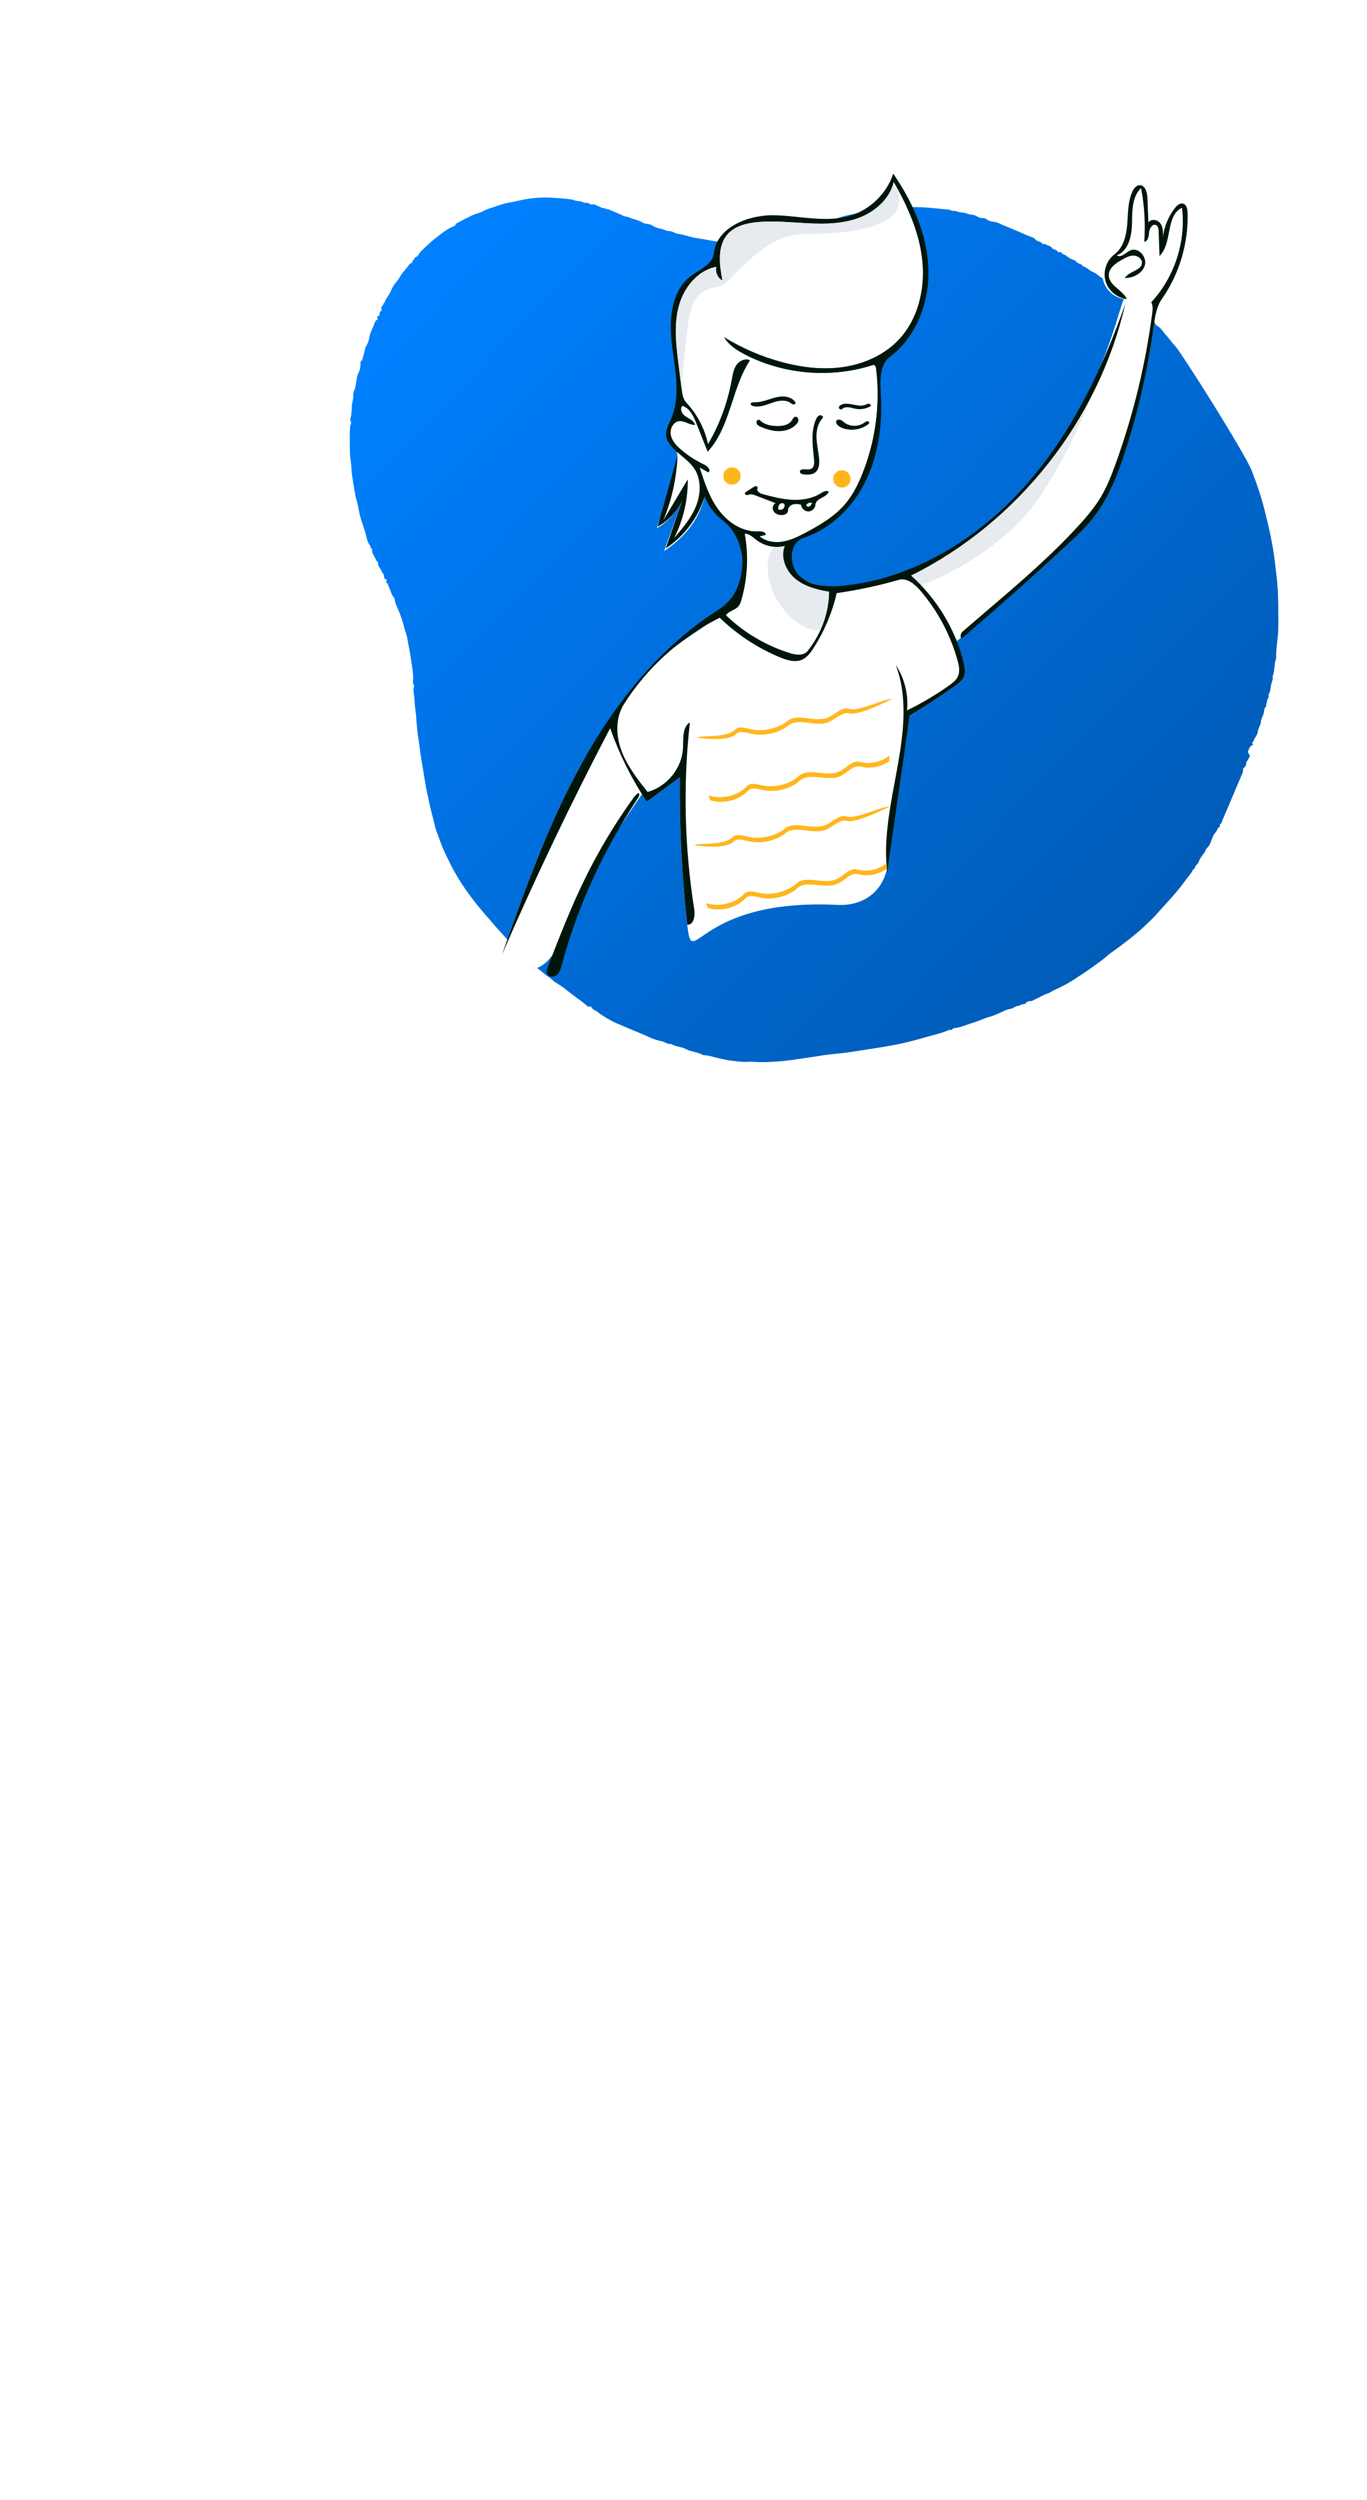 <svg width="315" height="576" viewBox="0 0 315 576" fill="none" xmlns="http://www.w3.org/2000/svg">
<g filter="url(#filter0_d)">
<path fill-rule="evenodd" clip-rule="evenodd" d="M136.148 215.815C135.839 216.003 135.44 215.941 135.202 215.668C133.774 214.417 132.162 213.407 130.694 212.204C129.91 211.552 129.073 210.964 128.193 210.448C127.55 210.077 127.066 209.497 126.45 209.074L126.279 208.963C125.525 208.503 124.913 207.838 124.186 207.321C123.573 206.885 123.132 206.238 122.518 205.771C121.632 205.081 120.781 204.346 119.969 203.57C119.389 203.136 118.892 202.6 118.505 201.987C118.418 201.812 118.258 201.775 118.142 201.667C117.631 201.218 117.147 200.739 116.694 200.231C115.765 199.13 114.731 198.118 113.82 197.005C113.16 196.196 112.454 195.431 111.771 194.644C111.115 193.887 110.473 193.116 109.846 192.333C108.372 190.504 107.006 188.591 105.756 186.602C104.796 185.034 103.926 183.412 103.149 181.745C102.465 180.42 101.87 179.051 101.368 177.646C101.003 176.512 100.472 175.425 100.217 174.279C99.975 173.197 99.674 172.123 99.407 171.055C98.79 168.584 98.273 166.095 97.857 163.589C97.61 162.114 97.394 160.624 97.124 159.158C96.808 157.438 96.69 155.696 96.38 153.976C96.199 152.968 96.145 151.902 96.026 150.868C95.911 149.867 95.937 148.856 95.759 147.863C95.617 146.866 95.525 145.863 95.484 144.857C95.415 143.923 95.124 142.941 95.432 141.984C94.949 141.313 95.281 140.537 95.203 139.818C95.125 139.099 95.094 138.367 94.975 137.668C94.852 136.948 94.746 136.21 94.644 135.494C94.438 134.04 94.093 132.615 93.885 131.17C93.757 130.288 93.374 129.509 93.174 128.663C92.783 127.044 92.231 125.468 91.528 123.958C91.233 123.357 91.032 122.715 90.93 122.054C90.866 121.55 90.396 121.336 90.258 120.877C90.035 120.134 89.686 119.43 89.405 118.705C89.355 118.458 89.177 118.258 88.938 118.181L89.13 117.544C89.028 117.284 88.922 117.592 88.782 117.51C88.639 117.223 88.41 116.95 88.451 116.559C88.49 116.192 88.073 116.083 87.984 115.741C87.788 114.997 86.966 114.491 87.139 113.59C86.574 113.079 86.383 112.339 85.999 111.716C85.796 111.426 85.704 111.073 85.736 110.722L85.746 110.641C85.81 110.297 85.133 110.258 85.395 109.819C84.513 108.877 84.47 107.582 84.116 106.454C83.548 104.644 82.839 102.866 82.575 100.947C82.442 99.987 82.027 99.028 81.873 98.052C81.529 95.859 81.034 93.686 80.952 91.451C80.919 90.528 80.68 89.612 80.656 88.688L80.627 87.62C80.588 86.017 80.565 84.414 80.645 82.811C80.606 82.44 80.672 82.065 80.836 81.729C81.076 81.356 80.672 81.019 80.707 80.609C80.746 80.122 81.017 79.702 80.97 79.169C80.943 78.876 81.098 78.439 81.068 78.098C80.972 76.991 81.522 75.964 81.4 74.86C81.423 74.445 81.538 74.041 81.737 73.677C82.178 72.422 82.021 71.033 82.632 69.84C82.924 69.249 83.074 68.6 83.072 67.942L83.067 67.688C83.065 67.5 83.074 67.319 83.184 67.212C83.648 66.766 83.633 66.136 83.826 65.599C84.033 65.023 84.038 64.382 84.323 63.809C84.672 63.26 84.92 62.653 85.057 62.017C85.158 60.916 85.695 60.006 86.096 59.038C86.296 58.554 86.309 57.939 86.928 57.662C87.243 57.521 86.645 57.034 87.096 56.826L87.149 56.805C87.474 56.69 87.509 56.419 87.482 56.081C87.458 55.772 88.009 55.659 87.915 55.331C87.821 55.003 87.832 54.552 88.014 54.527C88.469 54.461 88.114 53.916 88.491 53.89C88.53 53.877 88.56 53.847 88.574 53.808C88.897 52.696 89.79 51.894 90.17 50.793C90.425 50.14 90.802 49.542 91.28 49.029C91.69 48.525 92.057 47.988 92.379 47.423C92.962 46.481 93.803 45.757 94.37 44.817C94.524 44.563 95.214 44.779 94.954 44.155C95.391 44.083 95.341 43.633 95.554 43.396C95.772 43.226 96.014 43.091 96.274 42.996C96.531 42.422 96.921 41.918 97.41 41.523C98.305 40.607 99.257 39.748 100.26 38.951L101.088 38.298C102.194 37.427 103.326 36.584 104.669 36.086C105.015 35.958 104.934 35.585 105.224 35.442C106.912 34.602 108.508 33.592 110.354 33.054C111.126 32.829 111.845 32.314 112.636 32.077C114.223 31.602 115.734 30.916 117.412 30.666C118.405 30.519 119.412 30.208 120.425 30.032C122.517 29.607 124.652 29.436 126.785 29.521L128.095 29.605C129.26 29.68 130.424 29.765 131.583 29.937C132.132 30.019 132.625 30.284 133.136 30.31C133.634 30.334 134.121 30.461 134.567 30.683C134.921 30.853 135.292 30.588 135.662 30.831C135.936 31.078 136.311 31.174 136.668 31.091L136.738 31.073C136.948 30.996 137.285 31.265 137.563 31.382C137.975 31.515 138.371 31.691 138.746 31.906C139.031 32.105 139.508 31.713 139.638 32.242C140.084 32.006 140.417 32.334 140.783 32.476L140.833 32.494C141.201 32.618 141.552 32.793 141.911 32.945L143.105 33.452C143.439 33.653 143.803 33.799 144.183 33.886C144.889 33.927 145.448 34.361 146.129 34.493C146.881 34.697 147.605 34.994 148.284 35.376C148.897 35.668 149.6 35.526 150.211 35.884C150.785 36.275 151.434 36.542 152.117 36.669C152.818 36.738 153.403 37.188 154.029 37.226L154.146 37.228C154.947 37.211 155.484 37.783 156.183 37.86C157.706 38.027 159.124 38.672 160.615 38.868C162.496 39.115 164.335 39.595 166.238 39.752C167.476 39.854 168.721 39.917 169.96 40.02C171.2 40.074 172.443 40.023 173.675 39.867C175.218 39.713 176.746 39.435 178.245 39.036C179.757 38.651 181.194 38.041 182.694 37.635C183.379 37.449 184.013 37.142 184.709 36.975C185.457 36.797 186.137 36.325 186.885 36.144C188.76 35.689 190.479 34.731 192.413 34.485C194.641 33.513 197.079 33.343 199.392 32.69C200.468 32.386 201.621 32.364 202.745 32.224L202.986 32.193C204.976 31.915 206.981 31.839 208.987 31.745C210.826 31.673 212.669 31.722 214.502 31.892C215.822 32.004 217.137 32.179 218.458 32.266C218.994 32.301 219.443 32.763 220.014 32.535C221.114 33.054 222.394 32.886 223.484 33.445C224.29 33.353 224.961 33.761 225.629 34.093C226.138 34.348 226.703 34.106 227.205 34.437C227.654 34.782 228.186 35.003 228.748 35.077C229.698 35.098 230.443 35.58 231.254 35.908C233.139 36.672 235.01 37.467 236.869 38.295C237.477 38.567 238.203 38.632 238.663 39.216C239.066 39.728 239.868 39.593 240.25 40.181C240.389 40.395 240.671 40.078 240.905 40.262C241.361 40.622 242.04 40.558 242.425 41.13C242.71 41.554 243.412 41.425 243.721 41.93L243.761 42.003C243.933 42.361 244.667 41.719 244.72 42.457C245.429 42.639 245.956 43.137 246.549 43.519C247.04 43.834 247.688 43.819 248.085 44.366C248.424 44.833 249.245 44.678 249.495 45.332C250.358 45.491 250.881 46.252 251.675 46.567C252.271 46.842 252.828 47.195 253.33 47.618C254.137 48.231 254.961 48.821 255.797 49.389C256.096 49.598 256.383 49.823 256.657 50.064C256.811 50.195 256.813 50.426 257.05 50.524C258.545 51.143 259.693 52.282 260.882 53.311C261.571 53.837 262.216 54.418 262.812 55.046L263.009 55.258C263.179 55.466 263.581 55.625 263.715 55.896C264.089 56.652 264.767 57.109 265.363 57.628L265.461 57.716C265.798 58.004 266.091 58.339 266.331 58.712C266.377 58.783 266.376 58.919 266.433 58.944C267.492 59.413 267.992 60.446 268.725 61.236C269.435 61.999 270.003 62.895 270.73 63.638C272.196 65.136 286.989 88.614 288.454 92.474L288.873 93.578C289.291 94.685 289.701 95.797 290.06 96.921L290.367 97.878C290.672 98.837 290.969 99.801 291.211 100.771L291.535 102.066C292.18 104.656 292.8 107.255 293.254 109.892C293.659 112.245 293.921 114.61 294.188 116.978C294.359 118.499 294.462 120.014 294.506 121.54C294.577 123.979 294.593 126.418 294.555 128.857C294.515 131.154 293.984 133.397 294.069 135.689C293.519 136.99 293.847 138.467 293.254 139.76C293.399 140.475 293.045 141.128 292.904 141.783C292.759 142.459 292.786 143.199 292.393 143.841C292.213 144.133 292.434 144.56 292.211 144.915C291.984 145.203 291.897 145.578 291.975 145.937C291.476 146.068 291.969 146.492 291.724 146.761C291.459 147.053 291.3 147.425 291.27 147.817C291.252 148.705 290.614 149.416 290.564 150.212C290.514 151.026 290.001 151.634 289.876 152.35L289.857 152.485C289.76 153.436 288.965 154.026 288.786 154.91C288.77 154.988 288.574 155.027 288.459 155.087C288.456 155.292 288.685 155.286 288.814 155.469C288.526 155.642 288.263 155.855 288.033 156.1C287.829 156.456 287.662 156.832 287.535 157.222L288.026 158.155C287.709 158.584 287.715 159.026 287.337 159.339C287.172 159.476 287.162 159.981 287.085 160.318C286.984 160.76 286.365 160.925 286.441 161.301C286.476 161.725 286.366 162.149 286.128 162.502C284.672 165.973 283.201 169.439 281.716 172.898C281.558 173.269 281.55 173.769 281.035 173.912C281.459 174.54 280.611 174.584 280.523 175.008C280.387 175.394 280.167 175.745 279.879 176.037C279.446 176.601 279.28 177.367 278.972 178.034C278.836 178.521 278.565 178.959 278.192 179.299C277.818 179.571 277.763 180.151 277.443 180.569C277.008 181.067 276.642 181.62 276.354 182.214C276.221 182.654 275.967 183.048 275.621 183.351C275.32 183.585 275.425 184.199 274.898 184.322C274.618 185.107 274.022 185.671 273.54 186.317L273.451 186.439C272.253 188.108 270.956 189.703 269.567 191.216C268.409 192.492 267.274 193.787 266.104 195.052C265.724 195.459 265.326 195.862 264.92 196.241C263.496 197.647 261.995 198.974 260.424 200.214C259 201.276 257.622 202.404 256.147 203.407C255.363 203.94 254.674 204.643 253.902 205.22C252.082 206.583 250.229 207.894 248.309 209.11C246.668 210.247 244.921 211.221 243.092 212.021C242.599 212.213 242.163 212.546 241.681 212.771C241.108 212.966 240.551 213.203 240.012 213.477C239.367 213.901 238.629 214.113 237.985 214.497C237.485 214.796 236.829 214.46 236.4 215.079C236.087 215.529 235.271 215.2 234.885 215.723C234.098 215.611 233.6 216.305 232.845 216.429L232.746 216.442C231.961 216.515 231.216 217.007 230.454 217.315C229.709 217.668 228.942 217.971 228.156 218.221C226.699 218.592 225.371 219.314 223.941 219.71C222.578 220.087 221.291 220.764 219.861 220.856C219.523 220.877 219.533 221.174 219.288 221.257C219.034 221.344 218.794 221.215 218.559 221.325C217.591 221.739 216.592 222.075 215.571 222.329C214.136 222.738 212.685 223.107 211.256 223.526C209.037 224.141 206.787 224.638 204.515 225.016C203.039 225.285 201.554 225.502 200.073 225.734L198.008 226.06C196.976 226.222 195.943 226.38 194.908 226.52C193.592 226.697 192.266 226.785 190.948 226.946C189.905 227.072 188.864 227.243 187.826 227.412C186.39 227.647 184.943 227.832 183.51 228.057C181.479 228.365 179.432 228.56 177.379 228.639C176.34 228.71 175.298 228.715 174.258 228.653C173.679 228.603 173.097 228.589 172.517 228.611L172.227 228.626C170.876 228.717 169.584 228.443 168.267 228.33C167.862 228.294 167.488 228.172 167.109 228.098L166.947 228.07C166.62 228.021 166.306 227.948 165.989 227.88L165.75 227.829C164.624 227.6 163.537 227.175 162.381 227.093L162.163 227.082C162.08 227.082 161.999 227.062 161.925 227.025C160.796 226.386 159.468 226.338 158.297 225.801L158.092 225.701C157.006 225.136 155.702 225.143 154.632 224.497C153.813 224.63 153.204 224.013 152.475 223.881C150.593 223.54 148.944 222.607 147.21 221.894L146.983 221.803C145.173 221.086 143.397 220.285 141.601 219.532C140.372 218.928 139.194 218.225 138.08 217.43C137.846 217.208 137.585 217.018 137.303 216.863C136.787 216.693 136.368 216.312 136.148 215.815Z" fill="url(#paint0_linear)"/>
</g>
<path fill-rule="evenodd" clip-rule="evenodd" d="M162.367 114.395C161.1 119.602 157.941 123.662 153.041 126.948C154.293 123.317 155.911 119.068 157.163 115.437C155.956 117.914 153.782 120.344 151.361 121.664C152.886 116.2 156.084 111.855 156.084 104.928C156.084 102.437 153.383 100.514 153.489 99.501C153.596 98.476 154.142 97.559 154.566 96.62C156.941 91.366 163.221 116.549 162.367 114.395Z" fill="white"/>
<path fill-rule="evenodd" clip-rule="evenodd" d="M259.185 68.892C259.127 68.886 259.069 68.879 259.011 68.871C259.08 68.79 259.137 68.795 259.185 68.892ZM220.856 147.119C220.616 147.325 220.376 147.531 220.137 147.735C219.939 147.735 219.15 146.397 218.053 144.536C217.042 142.822 215.771 140.665 214.459 138.702C213.313 136.987 212.059 135.442 211.16 134.333C210.343 133.325 209.818 132.679 209.935 132.595C212.465 130.774 215.104 129.082 217.74 127.392C221.999 124.661 226.253 121.933 230.041 118.667C240.157 109.943 247.197 98.986 251.412 89.583C254.967 81.651 256.885 75.383 257.955 71.886C258.481 70.167 258.801 69.118 259.011 68.871C256.8 68.567 254.835 66.865 254.238 64.71C253.626 62.5 254.494 59.956 256.329 58.58C258.382 57.042 259.05 54.276 259.255 51.72C259.297 51.193 259.327 50.661 259.357 50.129C259.471 48.078 259.586 46.016 260.432 44.164C260.763 43.44 261.332 42.685 262.128 42.667C263.399 42.639 263.855 44.319 263.906 45.589L264.134 51.282C264.67 50.328 266.244 50.565 266.888 51.45C267.532 52.335 267.517 53.521 267.475 54.614C267.774 52.187 268.745 49.847 270.25 47.919C270.722 47.314 271.433 46.693 272.165 46.925C272.938 47.169 273.129 48.161 273.155 48.972C273.387 56.007 271.281 63.098 267.248 68.867C266.469 69.98 266.048 71.269 265.769 72.608C265.872 73.546 265.918 74.558 265.804 75.401C264.504 85.029 262.343 94.541 259.354 103.785C257.576 109.285 255.454 114.785 251.886 119.333C250.005 121.732 247.759 123.817 245.514 125.879C238.633 132.199 230.273 139.354 222.873 145.686C221.87 146.544 220.886 147.387 219.925 148.21C219.874 148.21 220.21 147.83 220.856 147.119Z" fill="white"/>
<path d="M146.097 178.894C146.679 180.551 148.143 182.667 148.143 182.667C148.143 182.667 137.954 197.061 134.073 205.285C130.466 212.928 126.824 230.625 115.648 220C120.97 204.943 126.329 189.805 134.073 175.835C137.595 169.481 140.672 167.226 140.672 167.226C140.672 167.226 144.06 173.1 146.097 178.894Z" fill="white"/>
<path fill-rule="evenodd" clip-rule="evenodd" d="M157.26 93.491C156.506 94.137 157.155 95.4 157.981 95.951C158.808 96.502 159.882 96.92 160.166 97.871C158.905 97.948 157.768 96.883 156.513 97.024C155.126 97.18 154.308 98.832 154.574 100.201C154.841 101.569 155.864 102.657 156.922 103.567C158.57 104.985 160.413 106.177 162.383 107.098C163.104 107.435 163.905 108.455 163.192 108.811C162.53 108.432 161.868 108.054 161.205 107.675C162.311 111.113 163.453 114.621 165.613 117.517C167.774 120.413 171.177 122.638 174.787 122.429C175.483 122.389 176.49 122.539 176.424 123.232C175.956 123.34 175.488 123.449 175.02 123.557C176.466 124.787 178.529 125.087 180.402 124.771C182.274 124.454 184.004 123.591 185.682 122.702C189.048 120.92 192.407 118.933 194.853 116.017C196.531 114.015 197.716 111.647 198.691 109.224C201.777 101.559 202.885 93.11 201.88 84.909C201.83 84.497 201.58 83.952 201.185 84.08C191.607 87.181 180.809 86.328 171.839 81.759C169.898 80.771 167.969 79.547 166.849 77.681C171.001 80.237 175.528 82.186 180.24 83.445C184.859 84.68 189.712 85.251 194.44 84.54C199.169 83.829 203.772 81.768 207.063 78.304C211.549 73.582 213.194 66.662 212.553 60.185C211.912 53.709 209.209 47.602 205.951 41.966C205.015 45.814 201.695 48.753 197.987 50.156C194.28 51.559 190.211 51.643 186.251 51.449C182.291 51.256 178.318 50.802 174.372 51.194C171.929 51.436 169.357 52.094 167.715 53.916C165.214 56.69 165.765 60.958 166.47 64.623C165.371 64.043 164.765 62.664 165.082 61.464C160.694 62.272 157.5 66.354 156.378 70.667C155.256 74.98 155.8 79.529 156.352 83.952C156.586 85.829 156.82 87.706 157.054 89.583C157.197 90.729 157.377 91.957 158.168 92.8C160.657 95.453 162.399 98.798 163.145 102.356C165.827 97.776 167.692 92.722 168.628 87.5C168.839 86.324 169.021 85.094 169.698 84.109C170.376 83.125 171.728 82.481 172.798 83.016C168.534 89.517 168.343 98.331 163.072 104.049C162.208 101.878 161.344 99.706 160.479 97.534C159.82 95.877 158.963 94.029 157.26 93.491Z" fill="white"/>
<path fill-rule="evenodd" clip-rule="evenodd" d="M220.061 158.038C216.678 160.455 213.192 162.727 209.615 164.847C208.83 170.317 207.004 180.83 205.597 189.691C204.957 193.721 204.957 197.15 204.409 199.968C203.296 205.699 198.622 208.746 193.002 208.468C160.115 206.844 159.625 224.28 158.363 213.017C157.102 201.754 156.532 190.414 156.656 179.082C154.117 180.952 151.578 182.823 149.039 184.694C148.222 183.469 141.085 171.953 141.447 167.757C141.843 163.181 146.918 156.538 152.712 151.308C156.322 148.05 160.542 145.676 163.074 143.663C164.098 142.849 169.43 138.027 170.667 133.318C171.961 128.389 169.189 123.57 171.611 122.925C173.523 122.416 174.745 123.926 176.892 124.888C178.543 125.627 181.267 124.313 181.906 125.358C182.544 126.403 181.697 130.532 183.315 132.119C186.312 135.061 192.5 135.554 193.002 135.5C199.699 134.79 206.708 131.742 208.729 132.5C215.676 135.106 220.953 148.192 222.082 152.681C222.339 153.706 222.551 154.812 222.168 155.796C221.791 156.766 220.908 157.433 220.061 158.038Z" fill="white"/>
<path fill-rule="evenodd" clip-rule="evenodd" d="M211.95 134.776C211.742 134.508 211.54 134.271 211.35 134.063C210.431 133.055 209.778 132.707 209.934 132.595C216.553 127.831 223.908 123.955 230.04 118.667C240.156 109.943 247.196 98.986 251.411 89.583C254.637 82.387 250.05 98.895 239.359 114.778C230.566 127.84 212.31 135.24 211.95 134.776Z" fill="#E7EAEE"/>
<path fill-rule="evenodd" clip-rule="evenodd" d="M220.061 158.038C220.908 157.433 221.791 156.766 222.168 155.797C222.551 154.812 222.339 153.706 222.082 152.682C220.147 144.982 215.858 137.889 209.935 132.595C234.565 120.383 253.207 96.737 259.315 69.961C253.989 85.193 246.843 100.044 236.091 112.086C225.339 124.128 210.655 133.197 194.589 134.901C191.015 135.281 187.029 135.168 184.346 132.78C181.663 130.392 181.746 125.043 185.161 123.924C191.585 121.821 196.719 116.618 199.62 110.519C202.521 104.421 203.349 97.499 202.972 90.758C202.801 87.689 202.63 84.041 205.085 82.188C211.298 77.497 214.271 69.336 213.918 61.566C213.565 53.797 210.242 46.409 205.829 40C204.35 44.545 200.555 48.27 195.98 49.67C192.145 50.844 188.122 50.429 184.084 50.012C182.115 49.809 180.143 49.606 178.187 49.586C172.22 49.525 165.134 52.459 164.47 58.382C164.253 60.321 162.498 61.441 160.765 62.547C160.202 62.906 159.641 63.265 159.135 63.649C154.543 67.142 154.133 73.854 154.849 79.575C154.952 80.4 155.069 81.232 155.186 82.068C155.884 87.029 156.6 92.124 154.567 96.621C154.477 96.82 154.381 97.018 154.286 97.216C153.93 97.953 153.574 98.694 153.49 99.501C153.248 101.818 155.1 103.37 157.005 104.966C158.016 105.814 159.042 106.674 159.779 107.668C161.598 110.124 161.556 113.574 160.449 116.422C159.341 119.27 157.32 121.652 155.334 123.976C157.454 119.8 158.544 115.108 158.482 110.426L152.833 119.9C154.813 115.159 155.932 110.061 156.118 104.928L151.543 121.322C153.964 120.002 155.957 117.915 157.163 115.438L153.408 126.33C157.665 123.558 160.897 119.253 162.368 114.395C163.222 116.549 164.673 118.465 166.516 119.872C172.911 124.753 172.421 136.107 165.629 140.42C152.136 148.989 141.817 161.864 134.073 175.835C126.329 189.805 120.97 204.943 115.648 220C123.316 202.286 131.641 184.856 140.599 167.757C142.687 173.726 145.53 179.431 149.039 184.694L156.656 179.082C156.532 190.414 157.102 201.754 158.363 213.017C159.862 213.176 160.217 210.982 159.981 209.496C157.719 195.263 157.379 180.728 158.974 166.406C157.469 167.365 157.44 169.366 157.413 171.238C157.408 171.592 157.403 171.942 157.388 172.28C157.181 176.921 153.715 181.235 149.223 182.441C146.906 179.511 144.553 176.519 143.235 173.025C141.916 169.531 141.773 165.391 143.77 162.234C149.134 153.757 156.858 146.786 165.844 142.312C169.842 146.192 174.582 149.307 179.733 151.437C181.37 152.114 183.256 152.688 184.869 151.955C185.983 151.449 186.748 150.407 187.412 149.38C189.929 145.489 191.764 141.158 192.808 136.644C197.634 135.959 202.413 134.938 207.098 133.591C208.994 133.046 210.815 134.584 212.096 136.082C216.071 140.728 219.011 146.252 220.646 152.14C220.979 153.341 221.251 154.66 220.746 155.799C220.341 156.715 219.5 157.354 218.682 157.933C215.62 160.099 212.382 162.016 209.01 163.66C209.366 160.004 208.431 156.236 206.408 153.168C209.596 161.718 207.911 170.788 206.208 179.951C204.907 186.951 203.596 194.005 204.439 200.924L209.615 164.847C213.192 162.727 216.678 160.455 220.061 158.038ZM157.261 93.491C158.963 94.029 159.82 95.877 160.48 97.534L163.073 104.049C166.013 100.86 167.372 96.707 168.74 92.529C169.824 89.218 170.913 85.891 172.799 83.016C171.729 82.481 170.376 83.125 169.699 84.109C169.067 85.028 168.866 86.16 168.671 87.263C168.657 87.342 168.643 87.421 168.629 87.5C167.693 92.722 165.827 97.776 163.146 102.356C162.399 98.798 160.657 95.453 158.169 92.8C157.378 91.957 157.198 90.729 157.055 89.583L156.352 83.952C155.801 79.529 155.256 74.98 156.378 70.667C157.5 66.354 160.694 62.272 165.083 61.464C164.765 62.664 165.371 64.043 166.47 64.623C165.765 60.958 165.214 56.69 167.715 53.916C169.358 52.094 171.93 51.436 174.373 51.194C177.391 50.894 180.425 51.089 183.458 51.284C184.389 51.344 185.321 51.404 186.251 51.449C190.211 51.643 194.281 51.559 197.988 50.156C201.695 48.753 205.016 45.814 205.951 41.966C209.21 47.602 211.912 53.709 212.553 60.185C213.194 66.662 211.549 73.582 207.064 78.304C203.773 81.768 199.169 83.829 194.441 84.54C189.713 85.251 184.859 84.68 180.24 83.445C175.528 82.186 171.002 80.237 166.85 77.68C167.97 79.547 169.899 80.771 171.84 81.759C180.81 86.328 191.607 87.181 201.185 84.08C201.581 83.952 201.83 84.497 201.881 84.909C202.886 93.109 201.778 101.559 198.692 109.224C197.716 111.647 196.532 114.015 194.854 116.017C192.408 118.933 189.048 120.92 185.683 122.702C184.005 123.591 182.275 124.454 180.402 124.771C178.53 125.087 176.467 124.787 175.02 123.557L176.425 123.232C176.49 122.539 175.483 122.389 174.788 122.429C171.177 122.638 167.774 120.413 165.614 117.517C163.454 114.621 162.312 111.113 161.206 107.675L163.193 108.811C163.905 108.454 163.105 107.435 162.384 107.098C160.413 106.177 158.57 104.985 156.922 103.567C155.865 102.657 154.841 101.569 154.575 100.201C154.308 98.832 155.127 97.179 156.514 97.024C157.157 96.952 157.769 97.196 158.383 97.442C158.967 97.675 159.552 97.909 160.166 97.871C159.944 97.127 159.24 96.71 158.548 96.3C158.355 96.186 158.162 96.072 157.982 95.951C157.155 95.4 156.506 94.137 157.261 93.491ZM174.368 124.449C176.178 125.81 178.601 126.321 180.808 125.808C179.777 128.431 181.074 131.532 183.243 133.334C185.411 135.136 188.262 135.879 191.048 136.324C190.966 141.265 189.184 146.162 186.071 150.003C185.156 151.132 183.388 150.887 182 150.455C176.503 148.744 171.417 145.731 167.279 141.732C167.636 141.214 168.206 140.922 168.779 140.629C169.305 140.359 169.834 140.089 170.2 139.64C170.532 139.233 170.696 138.719 170.842 138.215C172.27 133.268 172.535 127.99 171.611 122.925C172.481 122.939 173.192 123.511 173.886 124.07C174.047 124.2 174.207 124.328 174.368 124.449ZM258.569 59.812C257.144 60.614 255.537 61.705 255.502 63.339C255.471 64.734 256.547 65.669 257.657 66.634C258.44 67.315 259.24 68.01 259.679 68.892C257.397 68.656 255.344 66.921 254.732 64.71C254.12 62.5 254.988 59.956 256.823 58.58C258.876 57.042 259.544 54.276 259.749 51.72C259.791 51.193 259.821 50.661 259.851 50.129C259.965 48.078 260.08 46.016 260.926 44.164C261.257 43.439 261.826 42.685 262.622 42.667C263.893 42.638 264.349 44.319 264.4 45.589L264.628 51.282C265.164 50.328 266.738 50.565 267.382 51.45C268.026 52.335 268.011 53.521 267.969 54.614C268.268 52.187 269.239 49.847 270.744 47.919C271.216 47.314 271.927 46.693 272.659 46.924C273.432 47.169 273.623 48.161 273.649 48.972C273.881 56.006 271.775 63.098 267.742 68.867C266.456 70.705 266.144 73.023 265.844 75.25L265.823 75.401C264.523 85.029 262.362 94.541 259.373 103.785C257.595 109.285 255.473 114.785 251.906 119.333C250.024 121.732 247.778 123.817 245.533 125.879C237.719 133.055 229.782 140.097 221.727 147C221.042 147 221.356 145.889 221.874 145.441C223.622 143.93 225.381 142.429 227.141 140.928L227.143 140.926C234.539 134.618 241.94 128.305 248.497 121.141C250.408 119.054 252.254 116.883 253.699 114.45C255.091 112.108 256.091 109.558 257.021 106.997C261.11 95.741 263.96 84.037 265.505 72.162C265.616 71.309 265.707 70.386 265.277 69.641C270.639 63.867 273.305 55.687 272.376 47.863C270.288 48.824 269.833 51.157 269.365 53.558C268.972 55.571 268.571 57.632 267.19 58.975L266.984 53.29C266.964 52.745 266.88 52.094 266.389 51.853C265.58 51.457 264.881 52.598 264.799 53.495C264.717 54.393 264.559 55.573 263.67 55.721C263.962 51.585 263.716 47.411 262.941 43.338C260.951 45.191 260.904 48.216 260.861 50.973C260.859 51.143 260.856 51.312 260.853 51.48C260.8 54.365 260.051 57.809 257.343 58.812C257.996 59.32 258.731 58.809 259.483 58.288C259.807 58.062 260.134 57.835 260.459 57.687C262.262 56.865 264.327 59.137 263.823 61.053C263.319 62.968 261.17 64.058 259.188 64.05C259.604 63.358 260.416 62.938 261.195 62.536C262.224 62.004 263.197 61.501 263.136 60.438C263.082 59.513 262.081 58.878 261.155 58.884C260.228 58.891 259.376 59.358 258.569 59.812ZM172.982 93.046C173.006 92.706 173.499 92.656 173.854 92.67C174.949 92.714 176.02 92.393 177.059 92.058L177.206 92.01C178.196 91.69 179.201 91.365 180.244 91.335C181.34 91.304 182.508 91.656 183.164 92.496C183.251 92.607 183.33 92.738 183.312 92.875C183.279 93.109 182.969 93.222 182.73 93.163C182.544 93.117 182.389 93.004 182.234 92.891C182.211 92.874 182.187 92.857 182.164 92.84C182.143 92.825 182.123 92.811 182.102 92.797C180.889 91.969 179.212 92.326 177.817 92.825C177.711 92.863 177.605 92.902 177.499 92.94C176.196 93.412 174.816 93.912 173.498 93.533C173.247 93.461 172.964 93.296 172.982 93.046ZM185.38 109.315C186.212 109.354 187.115 109.374 187.794 108.889C188.742 108.211 188.859 106.851 188.754 105.687C188.692 104.998 188.583 104.313 188.474 103.629L188.474 103.628L188.474 103.628C188.324 102.687 188.174 101.747 188.146 100.796C188.097 99.152 188.471 97.395 189.643 96.248C189.707 95.849 189.182 95.563 188.804 95.702C188.427 95.841 188.203 96.226 188.038 96.595C186.915 99.114 187.192 101.966 187.463 104.747C187.504 105.17 187.545 105.591 187.581 106.009C187.639 106.685 187.632 107.481 187.096 107.893C186.697 108.199 186.174 108.166 185.656 108.132L185.655 108.132C185.485 108.121 185.316 108.111 185.151 108.112C184.806 108.114 184.387 108.244 184.323 108.585C184.233 109.067 184.893 109.292 185.38 109.315ZM183.268 96.005C183.66 95.949 183.993 96.376 183.981 96.779C183.969 97.182 183.715 97.535 183.435 97.819C182.419 98.849 180.949 99.325 179.517 99.333C178.084 99.341 176.679 98.92 175.355 98.361C175.069 98.24 174.777 98.107 174.565 97.876C174.354 97.646 174.24 97.294 174.369 97.007C174.499 96.72 174.922 96.592 175.137 96.819C176.113 97.852 177.63 98.119 179.036 98.143C180.309 98.165 181.76 97.932 182.462 96.85C182.501 96.79 182.54 96.725 182.578 96.661C182.757 96.363 182.943 96.051 183.268 96.005ZM200.238 97.578C198.652 98.954 196.199 99.383 194.188 98.637C193.632 98.43 193.088 98.122 192.791 97.637C192.675 97.448 192.601 97.216 192.684 97.012C192.819 96.682 193.302 96.595 193.655 96.723C193.921 96.819 194.136 96.998 194.351 97.176C194.421 97.234 194.491 97.292 194.563 97.347C195.829 98.32 197.82 98.348 199.117 97.411L199.152 97.385L199.199 97.351L199.2 97.35C199.407 97.197 199.623 97.037 199.883 97.033C200.177 97.029 200.454 97.391 200.238 97.578ZM147.144 182.667C146.542 183.024 146.113 183.605 145.706 184.174C141.528 190.007 137.84 196.189 134.692 202.633C131.512 209.143 128.888 215.907 126.269 222.661C126.047 223.233 125.829 223.896 126.124 224.435C126.532 225.181 127.706 225.145 128.344 224.582C128.981 224.018 129.222 223.144 129.442 222.324C133.102 208.645 139.183 195.646 147.018 183.837C147.257 183.477 147.479 182.942 147.144 182.667ZM181.587 117.6C181.617 118.275 180.815 118.661 180.153 118.667C179.433 118.673 178.661 118.408 178.271 117.791C177.88 117.173 178.067 116.184 178.742 115.932L174.074 114.133C173.682 113.981 173.266 113.827 172.852 113.898C172.756 113.914 172.662 113.942 172.568 113.97C172.41 114.018 172.252 114.065 172.089 114.055C171.828 114.038 171.558 113.766 171.677 113.529C171.722 113.44 171.808 113.383 171.891 113.33L173.603 112.233C173.797 112.109 174.011 111.979 174.239 112.003C174.467 112.027 174.677 112.29 174.563 112.494C174.227 113.097 175.065 113.658 175.723 113.832C177.933 114.418 180.161 115.007 182.441 115.135C184.72 115.263 187.084 114.9 189.04 113.696C189.64 113.327 190.386 112.871 190.981 113.25C190.752 113.92 190.077 114.292 189.418 114.656C188.68 115.063 187.961 115.459 187.907 116.253C187.851 117.073 187.133 117.789 186.33 117.828C185.527 117.866 184.746 117.221 184.616 116.411C184.595 116.283 184.444 116.232 184.319 116.21C183.741 116.108 183.131 116.055 182.581 116.262C182.031 116.469 181.56 117.001 181.587 117.6ZM180.742 116.146C180.485 115.823 179.946 115.872 179.659 116.166C179.371 116.461 179.298 116.915 179.342 117.329C179.682 117.524 180.138 117.482 180.439 117.228C180.74 116.974 180.866 116.524 180.742 116.146ZM186.855 116.389C186.897 116.226 187.004 116.08 187.146 115.993C186.969 115.68 186.505 115.803 186.189 115.965C186.021 116.052 185.832 116.167 185.809 116.357C185.781 116.591 186.048 116.771 186.277 116.743C186.506 116.715 186.694 116.551 186.866 116.395L186.855 116.389ZM196.506 94.03C196.724 94.086 196.942 94.142 197.164 94.183C198.315 94.396 199.557 94.183 200.537 93.604C200.798 93.45 200.556 93.047 200.244 93.017C200.004 92.994 199.78 93.092 199.559 93.19C199.494 93.218 199.429 93.247 199.364 93.272C198.528 93.598 197.595 93.41 196.667 93.224C195.698 93.029 194.734 92.835 193.889 93.226C193.584 93.368 193.299 93.623 193.315 93.929C193.33 94.235 193.814 94.472 194.038 94.24C194.398 93.867 195.011 93.773 195.559 93.834C195.881 93.869 196.193 93.95 196.506 94.03Z" fill="#00160A"/>
<path fill-rule="evenodd" clip-rule="evenodd" d="M180.807 125.808C180.16 125.959 179.494 126.021 178.83 126C177.231 125.948 175.415 131.488 178.83 137.806C182.185 144.015 188.506 146.499 189.323 144.533C190.403 141.936 191.001 139.137 191.047 136.324C188.262 135.879 185.411 135.136 183.243 133.334C181.074 131.532 179.777 128.431 180.807 125.808Z" fill="#E7EAEE"/>
<circle cx="168.667" cy="109.667" r="2" fill="#FFB61D"/>
<circle cx="194" cy="110.333" r="2" fill="#FFB61D"/>
<path fill-rule="evenodd" clip-rule="evenodd" d="M172.372 182.152C173.082 181.352 174.547 181.712 175.656 181.972C178.61 182.663 182.178 181.782 184.348 179.825C186.532 177.855 190.612 180.102 193.49 178.865C195.226 178.12 196.614 176.132 198.378 176.611C200.541 177.2 203.202 176.664 204.948 175.312L204.943 174.919L204.94 174.05C203.204 175.537 200.402 176.149 198.142 175.534C196.379 175.055 194.99 177.043 193.255 177.789C190.377 179.026 186.297 176.778 184.113 178.748C181.986 180.666 178.517 181.551 175.599 180.934L175.016 180.801C173.977 180.566 172.763 180.369 172.137 181.075C170.162 183.301 166.211 184.27 163.283 183.248L163.657 184.372L163.83 184.425C166.721 185.278 170.466 184.299 172.372 182.152ZM169.641 169.08C170.393 168.325 171.827 168.707 172.914 168.983C175.809 169.719 179.406 168.953 181.677 167.115C183.962 165.265 187.884 167.529 190.817 166.403C192.584 165.725 194.081 163.839 195.805 164.343C197.92 164.961 205.671 160.988 205.671 160.988C203.704 160.963 197.974 163.92 195.789 163.342L195.634 163.299C193.91 162.795 192.414 164.68 190.646 165.359C187.713 166.485 183.791 164.221 181.506 166.07C179.28 167.871 175.782 168.644 172.918 167.981L172.347 167.839C171.328 167.588 170.133 167.369 169.47 168.035C167.377 170.136 161.597 169.313 160.545 169.925C160.545 169.925 167.621 171.107 169.641 169.08Z" fill="#FFB61D"/>
<path fill-rule="evenodd" clip-rule="evenodd" d="M171.772 206.94C172.482 206.141 173.947 206.501 175.056 206.76C178.01 207.452 181.578 206.571 183.748 204.613C185.932 202.643 190.012 204.891 192.89 203.654C194.625 202.908 196.014 200.92 197.777 201.4C199.941 201.988 202.601 201.453 204.347 200.101L204.343 199.707L204.339 198.839C202.604 200.326 199.802 200.938 197.542 200.323C195.779 199.843 194.39 201.831 192.655 202.577C189.776 203.814 185.697 201.566 183.513 203.536C181.386 205.455 177.917 206.34 174.998 205.723L174.416 205.59C173.377 205.355 172.163 205.158 171.537 205.863C169.561 208.089 165.611 209.059 162.683 208.037L163.057 209.16L163.23 209.214C166.121 210.066 169.866 209.088 171.772 206.94ZM169.041 193.868C169.793 193.113 171.227 193.495 172.314 193.772C175.209 194.508 178.805 193.741 181.077 191.903C183.362 190.054 187.284 192.318 190.217 191.192C191.984 190.513 193.48 188.628 195.205 189.132C197.32 189.75 205.071 185.776 205.071 185.776C203.104 185.751 197.374 188.708 195.189 188.13L195.034 188.087C193.31 187.583 191.813 189.469 190.046 190.148C187.113 191.274 183.191 189.01 180.906 190.859C178.68 192.66 175.182 193.433 172.318 192.77L171.747 192.627C170.728 192.377 169.533 192.158 168.87 192.824C166.777 194.925 160.997 194.102 159.945 194.714C159.945 194.714 167.021 195.896 169.041 193.868Z" fill="#FFB61D"/>
<path fill-rule="evenodd" clip-rule="evenodd" d="M165.715 65.775C167.642 66.962 174.709 53.916 185.231 53.916C207.532 53.916 209.209 47.602 205.95 41.966C205.015 45.814 201.695 48.753 197.987 50.156C194.28 51.559 190.21 51.643 186.25 51.449C182.29 51.256 178.318 50.802 174.372 51.194C171.929 51.436 169.357 52.094 167.714 53.916C165.213 56.69 165.765 60.958 166.47 64.623C165.371 64.043 164.765 62.664 165.082 61.464C160.693 62.272 157.5 66.354 156.378 70.667C155.256 74.98 155.8 79.529 156.352 83.952C156.586 85.829 156.82 87.706 157.054 89.583C157.054 89.583 158.053 74.462 159.408 70.667C161.253 65.501 166.145 66.492 165.715 65.775Z" fill="#E7EAEE"/>
<defs>
<filter id="filter0_d" x="60.591" y="25.5" width="253.983" height="239.196" filterUnits="userSpaceOnUse" color-interpolation-filters="sRGB">
<feFlood flood-opacity="0" result="BackgroundImageFix"/>
<feColorMatrix in="SourceAlpha" type="matrix" values="0 0 0 0 0 0 0 0 0 0 0 0 0 0 0 0 0 0 127 0" result="hardAlpha"/>
<feOffset dy="16"/>
<feGaussianBlur stdDeviation="10"/>
<feColorMatrix type="matrix" values="0 0 0 0 0.604 0 0 0 0 0.667 0 0 0 0 0.812 0 0 0 0.2 0"/>
<feBlend mode="normal" in2="BackgroundImageFix" result="effect1_dropShadow"/>
<feBlend mode="normal" in="SourceGraphic" in2="effect1_dropShadow" result="shape"/>
</filter>
<linearGradient id="paint0_linear" x1="86.137" y1="42.028" x2="278.532" y2="229.563" gradientUnits="userSpaceOnUse">
<stop offset="0.055" stop-color="#0080FF"/>
<stop offset="0.941" stop-color="#0059B2"/>
</linearGradient>
</defs>
</svg>
